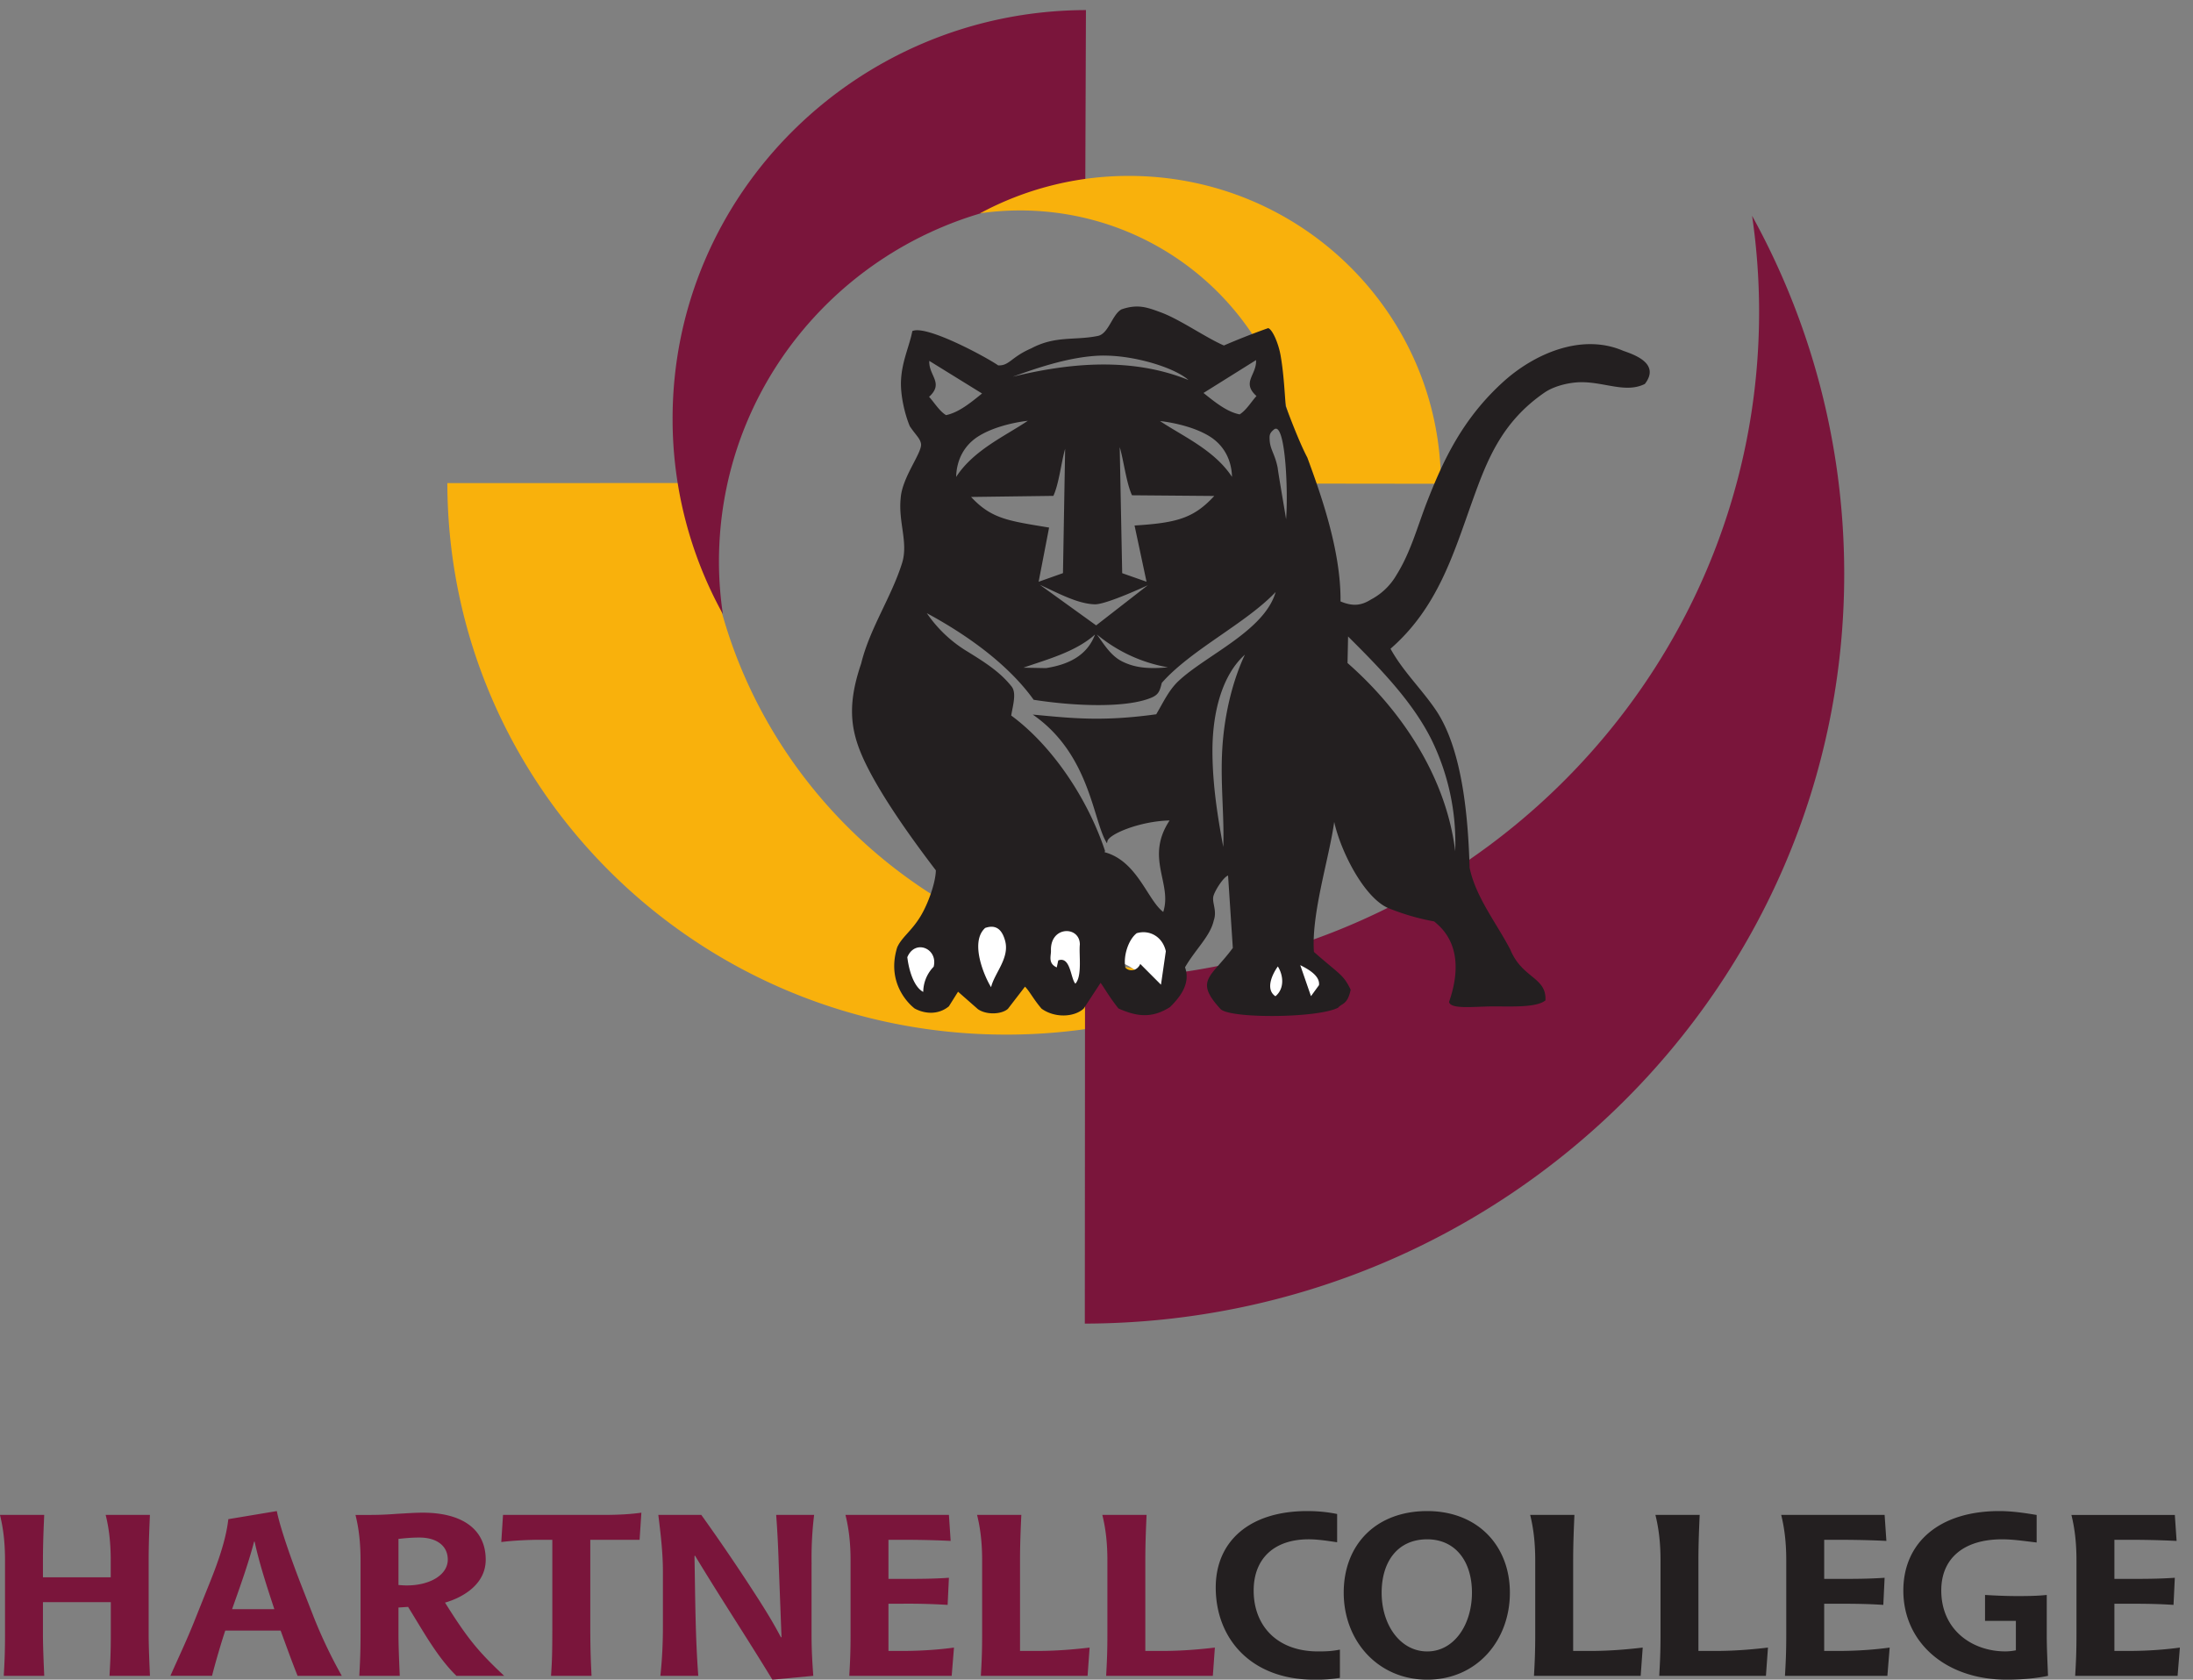 <?xml version="1.0" encoding="UTF-8" standalone="no"?>
<svg height="275.707" viewBox="0 0 360 275.707" width="360" xmlns="http://www.w3.org/2000/svg" xmlns:xlink="http://www.w3.org/1999/xlink">
   <rect x="0" y="0" width="360" height="275.707" fill="#808080" stroke="none"/>
   <clipPath id="a">
      <path d="m0 3859.9v-3859.9h5040v3859.9z"/>
   </clipPath>
   <g clip-path="url(#a)" transform="matrix(.071 0 0 -.071 0 275.707)">
      <path d="m1627.9 2766.5l-593.6-.2c1.7-705.8 581.6-1276.7 1295.2-1275 222.4.5 431.7 56.6 614.2 155a1167 1167 0 0 0-162.7-12c-635.3-1.5-1151.6 504.7-1153.1 1132.2" fill="#f9b10c"/>
      <path d="m2509.2 3425l1.6 434.9c-529-1.3-957-425.3-955.7-947.1a930.7 930.7 0 0 1 116.2-449.1c-5.7 39-8.9 78.6-9 119-1 464.5 376.6 841.2 846.9 842.3" fill="#7a153b"/>
      <path d="m3000.1 2765.2l331.5-.4c-1 394-324.7 712.7-723.1 711.7a724 724 0 0 1-342.8-86.5 652 652 0 0 0  90.7 6.7c354.7.8 642.9-281.2 643.7-631.5" fill="#f9b10c"/>
      <path d="m2508.7 1619.4l-.5-796.2c970.7 2.3 1758.1 780.1 1755.8 1737.4-.8 298.4-78 578.8-213 823.7a1539 1539 0 0 0 16.2-218.3c2.1-852-695.7-1544.6-1558.5-1546.6" fill="#7a153b"/>
      <path d="m2255.8 1844.8c0 0-37.8-319.3 50.3-286 88.2 33 75.6 111.9 75.6 111.9 0 0 43.9-173.9 155.3-33.2 75.6 95.3 180.5-157.6 172.1 16.6-11.6 240.4-386.2 99.5-453.3 190.7m671.6-120.3c0 0-132.3-243.3 155.3-136.8 67.2 24.9-155.3 136.8-155.3 136.8" fill="#fff"/>
      <path d="m3309.2 2174.3a542.3 542.3 0 0 0 55.4-259c-20.3 166.5-119 321-249 435.1l1.3 61.3c74.2-73.8 148.2-149.7 192.3-237.4zm-259.6-568.7l-18.5-25.4-24.8 71.7c19-9.5 46.2-24.9 43.3-46.3zm-76.1 1077c-.2 4.4-17 99.3-19.5 119.8-6.6 32-17 41-18.4 62.8-.6 11-1 16.3 10.2 25.3 26 19.6 33-141.8 27.7-207.9zm-24.6-1102.6c-24.2 16.2-6.7 51.9 5.6 68.9 13.5-21.7 15.2-51.8-5.6-68.9zm-223.9 729c-22.9-21.7-34.6-48.3-51.7-77.1-125.5-17.4-196.8-9-285.5-.7 133.6-92.2 139-247.3 171.6-297.5l.8 3.3c0 16.7 74.8 47.9 144 49.4-57.4-87 6.8-145.2-14.7-211.5-36.6 27.6-59.9 117.8-135.5 138.1l.9 3.1c-40.4 121.5-122.3 243.3-216.9 312.9 4.3 25.6 13 53.8-.1 68.3-26.9 33.7-63.5 56.3-99.7 78.8a302.6 302.6 0 0 0-95.3 89.5c90-48.5 187.1-116.6 247-200.2 93-14.7 214.5-19.7 272.5 5 17 7.2 19.3 16.2 23.8 34.1 68 77.1 194.2 137.2 263.2 210-25.8-89.7-161.5-146.3-224.4-205.6zm101.3-153c-5.3-80.9 4.7-158 2-230.6-11.7 62.6-24.5 138.5-25 217.8-.7 90.5 21.5 178.5 75 226.5-27.3-58-46.8-134.2-52-213.6zm-142-549.3l-47.9 48c-7-16.2-24.8-18.9-34.4-8.5-5.3 25.6 6.3 64.2 26.2 79.6 29.3 8.6 59.6-7.7 67.3-41.7zm-197.9 2.4c-11.3 12-11 64-39.6 53.8l-3.5-16.2c-20.8 9.4-13 26.6-13.4 38.7-2 57.5 66.7 57.9 66.8 14.3-2.5-23 6-72.6-10.3-90.6zm-195-8c-15.5 24.7-49.8 104.2-13.6 136.8 25.8 9 39.2-4.7 46-29.2 11.3-40.1-24.6-75.2-32.3-107.7zm-142.8 1447.8l122-75.4c-26.8-21.7-54-44-83.3-50-15.6 9.4-28 30.4-39.2 42.3 35.2 32-1.2 48.7.5 83.1zm227.8-138.5c-51.8-35.1-125.2-67.3-165.7-129.8 1 39.3 18.4 73.9 53.2 95 33 20.2 79.5 31 112.5 34.8zm175.1 150.7c72.6.4 164.5-28 196.3-56.4-132.7 53.7-277 39.2-406.6 7.5 43.7 15.3 131.4 48.4 210.3 49zm130.7-151.3c33-3.8 79.4-14.3 112.7-34.3 35-21 52.6-55.5 53.6-94.8-40.8 62.3-114.3 94.1-166.3 129zm-59-241.5l27.7-130-56.3 19.8-5.7 291.3c8.8-28.4 15.3-83.4 28.4-111.2l190.2-1.6c-47.4-51.4-86.3-62.2-184.2-68.3zm76.8-327.9c-43.4-3.8-75.2-1.6-105.8 13.8-26.7 13.5-42.8 41.2-58.2 62.3a351.2 351.2 0 0 1 164-76zm-295.6 190.7c39-17.4 86.2-44 127-45 27-.5 122.4 44.1 122.4 44.1l-119.4-92.8zm127.4-114.8c-18.6-49.7-62.8-69.8-113.5-77.7l-52 1c52.4 18.6 119.9 35.8 165.5 76.7zm-286.5 318l190.2 2.5c13 27.8 18.6 80 27.2 108.7l-5-287.3-56.3-20 24.2 125.3c-93.6 15.6-132.6 19.6-180.3 70.7zm658.8 316.4c1.9-34.4-34.4-51.2 1-83.1-11.2-12-23.5-33-39-42.4-29.5 5.9-56.6 28-83.5 49.5zm848.4 21.7c-95.3 40.8-204.5-6.5-276.7-71.8-94-85.2-138.7-181-176.6-278.1-22-56.6-37.6-116.2-70.2-168.2a147.6 147.6 0 0 0-59-57c-20.8-13-40.3-17.3-70.6-4.5 1.4 119.6-48.2 254.7-76.7 332.5-11.6 21.8-28 60.2-49.9 118.6-3 37-4.9 77-11.8 116.7-5.2 30.2-19.6 61.6-28.9 64a1633.6 1633.6 0 0 1-102.3-40.1c-40.7 17.4-102 60.5-145.7 76.5-30.8 11.3-52.9 20.1-91 7-21.6-11.5-29.7-56.3-54.6-61.4-53.3-11-98 1.2-154.2-28.8-46.6-20.1-50.6-40.5-76.4-39.3-27.4 19-166 94.2-198.5 79.3-7-36-24.3-70-26.2-114.8-1.5-32.7 8.3-76.6 20.4-105.3 14.5-21.4 24.2-28.3 26-41.3 1.6-21.3-44.1-77.2-47.2-125.4-5.6-55.6 18-102.2 3.3-149.5-24.6-78.7-74.8-151.1-94.6-232.3-35.6-104.3-23.3-165.1 15-240.6 38.3-75.4 102.6-165.4 157.7-237.5-.6-28.7-17.9-77.6-35.8-106.8-20.9-34.2-43.3-48-53.6-71.3-28.4-91.8 40.5-141.4 40.5-141.4 25.9-13.8 56.2-13.7 79 5.1l21.2 33.8 46-40.4c20.2-14 55.2-11.9 69.3.8l39.5 51.3c11-11.1 19.6-29.2 38.3-50.9 30.5-22 75.5-20 97.5.3l39 59.5c12-17 19-31 41.2-59.3 44.2-19.8 78.5-22.7 119.3 3.2 19.8 19.7 48.9 52.3 34.7 91.9 24 41.5 58.4 72.1 66.3 107.9 8.1 22.7-3.6 39.7-1 55.3 2.4 12.1 22.7 44.9 34.2 49l11-167.4c-49.8-68-90.4-74.2-27.8-141.9 25.8-22 225.5-20.3 271.3 3.8 9.2 10.9 21.4 6.2 29 41.4-17 35.6-25.6 35.2-85 87.5-6.3 88.8 35.8 218.5 46.9 300.6 15-68 68.3-173.2 123.5-198.6a526.7 526.7 0 0 1 107.6-31.5c15.3-13.2 78.1-60.3 34.5-186 2.8-18 59.3-10.6 101.2-10.5 42 .1 101-3.2 121.6 14 2.8 54-53.7 50.4-81.2 117.3-32.5 62.2-79.8 121-94.1 189.1-3.1 102.6-13.7 270.6-78.8 365.8-33.7 49.3-75.4 88.6-104.1 140.7 108.3 94.2 145 217.7 188 338 34.5 96.2 67.8 185.8 169.5 255.2 23.3 15.2 58 23.1 85 23 53.7-.2 102.4-25.7 145.6-4 38 49.3-31.2 69.6-50.6 76.8" fill="#231f20"/>
      <path d="m253.2 8.9c1.7 30.3 3 53.8 3 96.1v74.2h-156.9v-74.2c0-28.7 1.8-69 3-96.1h-93.6c1.7 30.3 2.9 53.8 2.9 96.1v170.4c0 41.8-4 74.7-11.7 105.5h102.3c-1.1-26.7-2.9-63.7-2.9-105.5v-38.7h156.7v38.7c0 41.8-4 74.7-11.7 105.5h102.3c-1.1-26.7-2.9-63.7-2.9-105.5v-170.4c0-28.7 1.8-69 3-96.1h-93.6m335.6 310.3h-1.2c-14-53.8-36.8-116-50.9-156.2h97.7c-11.1 34-34 101.4-45.6 156.2zm99.3-310.2c-13.5 33.4-31.6 84.1-39.2 104.5h-128c-8.8-26.2-24-77.9-30.5-104.5h-96.3c18 40.7 36.8 80 55 125.4l28 70c19.9 49.1 44.4 109.7 50.9 166.7l112.1 18.7c7.6-38.2 32.8-110.3 56.8-172l27.4-70c20-51.1 43.9-99.7 66.1-139h-102.2m281.7 319.8c-19.3 0-32.7-1.5-48.5-3.1v-106.6c6.4-.5 12.3-1 19.3-1 54.4 0 94.7 25 94.7 59.5 0 33.5-27.5 51.2-65.5 51.2zm85.4-319.6c-44.4 43.4-76 101.9-111.7 159.3l-22.2-1.5v-61.8c0-28.7 1.8-69 3-96.1h-93.6c1.7 30.3 2.9 53.8 2.9 96.1v170.4c0 41.8-4 74.7-11.7 105.5h35.7c20.4 0 40.3 1 60.8 2.6 19.9 1 39.7 2.6 59 2.6 91.8 0 145.6-38.7 145.6-108.7 0-63.2-64.3-90.9-94.1-99.2 51.4-82 76-112.4 136.8-169.3h-110.5m423.6 314.5h-114v-201.7c0-58.5 1.7-87.7 2.9-112.8h-93.7c2.4 34.5 3 54.3 3 112.8v201.7h-28c-19.9 0-57.3-1-90-5.2l4 62.7h231c34 0 64.3 1.6 88.9 5.2zm397.6-56.4v-165.6c0-30.9 1.7-61.7 4-92.5l-94.6-8.9c-58.4 96.1-121 190.7-178.9 286.8l-1.2-1c1.8-92.5 1.8-185 8.8-277h-87.7c4.1 37.7 5.9 75.3 5.9 113v128.5c0 43.9-5.3 87.2-10.6 130.6h99.4a4510.9 4510.9 0 0 0 104.7-152.6c28-42.8 56.1-85.7 79.5-130.6l1.2 1-6.4 168.3c-1.2 38.1-3 75.7-5.9 113.9h87.7a824.8 824.8 0 0 1-5.8-114m323.9-258h-236.8c1.8 30.3 3 53.8 3 96.1v170.4c0 41.8-4.2 74.7-11.8 105.5h239.2l4-60.1c-29.7 1.6-70 2.6-112.8 2.6h-31v-90.4h31c36.3 0 71.4 0 108.8 2.6l-3-62.7a1489 1489 0 0 1-105.8 2.7h-31v-109.2h31c52 0 93.6 4.1 120.5 7.8zm314.2 0h-246.8c1.8 30.3 3 53.8 3 96.1v170.4c0 41.8-4.1 74.7-11.7 105.5h102.3c-1.2-26.7-3-63.7-3-105.5v-209h39.2c51 0 94.8 4.7 121.7 7.8zm289.6 0h-246.7c1.7 30.3 2.9 53.8 2.9 96.1v170.4c0 41.8-4.1 74.7-11.7 105.5h102.3c-1.2-26.7-2.9-63.7-2.9-105.5v-209h39.2c50.8 0 94.7 4.7 121.6 7.8z" fill="#7a153b"/>
      <path d="m3038.4 0c-146.2 0-227.5 95.1-227.5 213.2 0 106 77.2 176.6 211.7 176.6 23.4 0 46.2-2.1 69-6.8v-65.3c-21.6 3.1-43.8 6.8-66 6.8-78.4 0-127-43.4-127-118.6 0-80 52.7-140.6 149.2-140.6 21.6 0 33.9 1 50.2 4.2v-65.3a328 328 0 0 0-59.6-4.2m261.4 324.5c-68.4 0-105.3-51.8-105.3-123.3 0-75.8 43.9-135.9 105.3-135.9 62.5 0 103.5 62.2 103.5 135.9 0 73.6-39.2 123.3-103.5 123.3zm0-324.5c-113.5 0-193 89.3-193 201.2 0 111.2 74.8 188.6 193 188.6 117 0 191.2-80.5 191.2-188.6 0-110.3-76-201.2-191.2-201.2m493.6 8.9h-246.7c1.7 30.3 2.9 53.8 2.9 96.1v170.4c0 41.8-4.1 74.7-11.7 105.5h102.3c-1.1-26.7-2.9-63.7-2.9-105.5v-209h39.2c50.9 0 94.7 4.7 121.6 7.8zm289.6 0h-246.7c1.7 30.3 3 53.8 3 96.1v170.4c0 41.8-4.2 74.7-11.8 105.5h102.3c-1.1-26.7-2.9-63.7-2.9-105.5v-209h39.2c50.9 0 94.7 4.7 121.6 7.8zm280.8 0h-236.8c1.8 30.3 3 53.8 3 96.1v170.4c0 41.8-4.1 74.7-11.7 105.5h239.1l4.1-60.1c-29.8 1.6-70.2 2.6-112.8 2.6h-31v-90.4h31c36.2 0 71.3 0 108.7 2.6l-3-62.7c-32.7 2.1-57.2 2.7-105.7 2.7h-31v-109.2h31c52 0 93.5 4.1 120.4 7.8zm276.1-8.9c-143.3 0-239.2 87.8-239.2 205.9 0 112.3 84.8 183.9 221.6 183.9 29.3 0 58-4.2 86.6-9v-63.6c-27 3-53.2 7.3-80.1 7.3-87.7 0-140.4-43.4-140.4-118.1 0-93 73.1-141 148-141 8.2 0 17.5 1 24.5 2.5v68h-71.3v60c24.6-1.5 49.1-2.6 73.7-2.6 17 0 45.6 0 69 2.6v-92.5c0-31.8 1.7-62.6 2.9-94.5-24-5.2-57.9-8.9-95.3-8.9m394.8 8.9h-236.7c1.8 30.3 3 53.8 3 96.1v170.4c0 41.8-4.1 74.7-11.7 105.5h239.1l4.1-60.1a2259 2259 0 0 1-112.8 2.6h-31v-90.4h31c36.2 0 71.3 0 108.7 2.6l-3-62.7c-32.7 2.1-57.2 2.7-105.7 2.7h-31v-109.2h31c52 0 93.5 4.1 120.4 7.8l-5.3-65.3" fill="#231f20"/>
      <path d="m2160.5 1647a82.3 82.3 0 0 1-23.7-60.4c-25.1 10.2-37.4 51.7-41.2 84 18.9 46.1 77 21.7 65-23.6" fill="#fff"/>
      <path d="m2160.5 1647a82.3 82.3 0 0 1-23.7-60.4c-25.1 10.2-37.4 51.7-41.2 84 18.9 46.1 77 21.7 65-23.6z" fill="none" stroke="#231f20" stroke-width="4.3"/>
   </g>
</svg>
